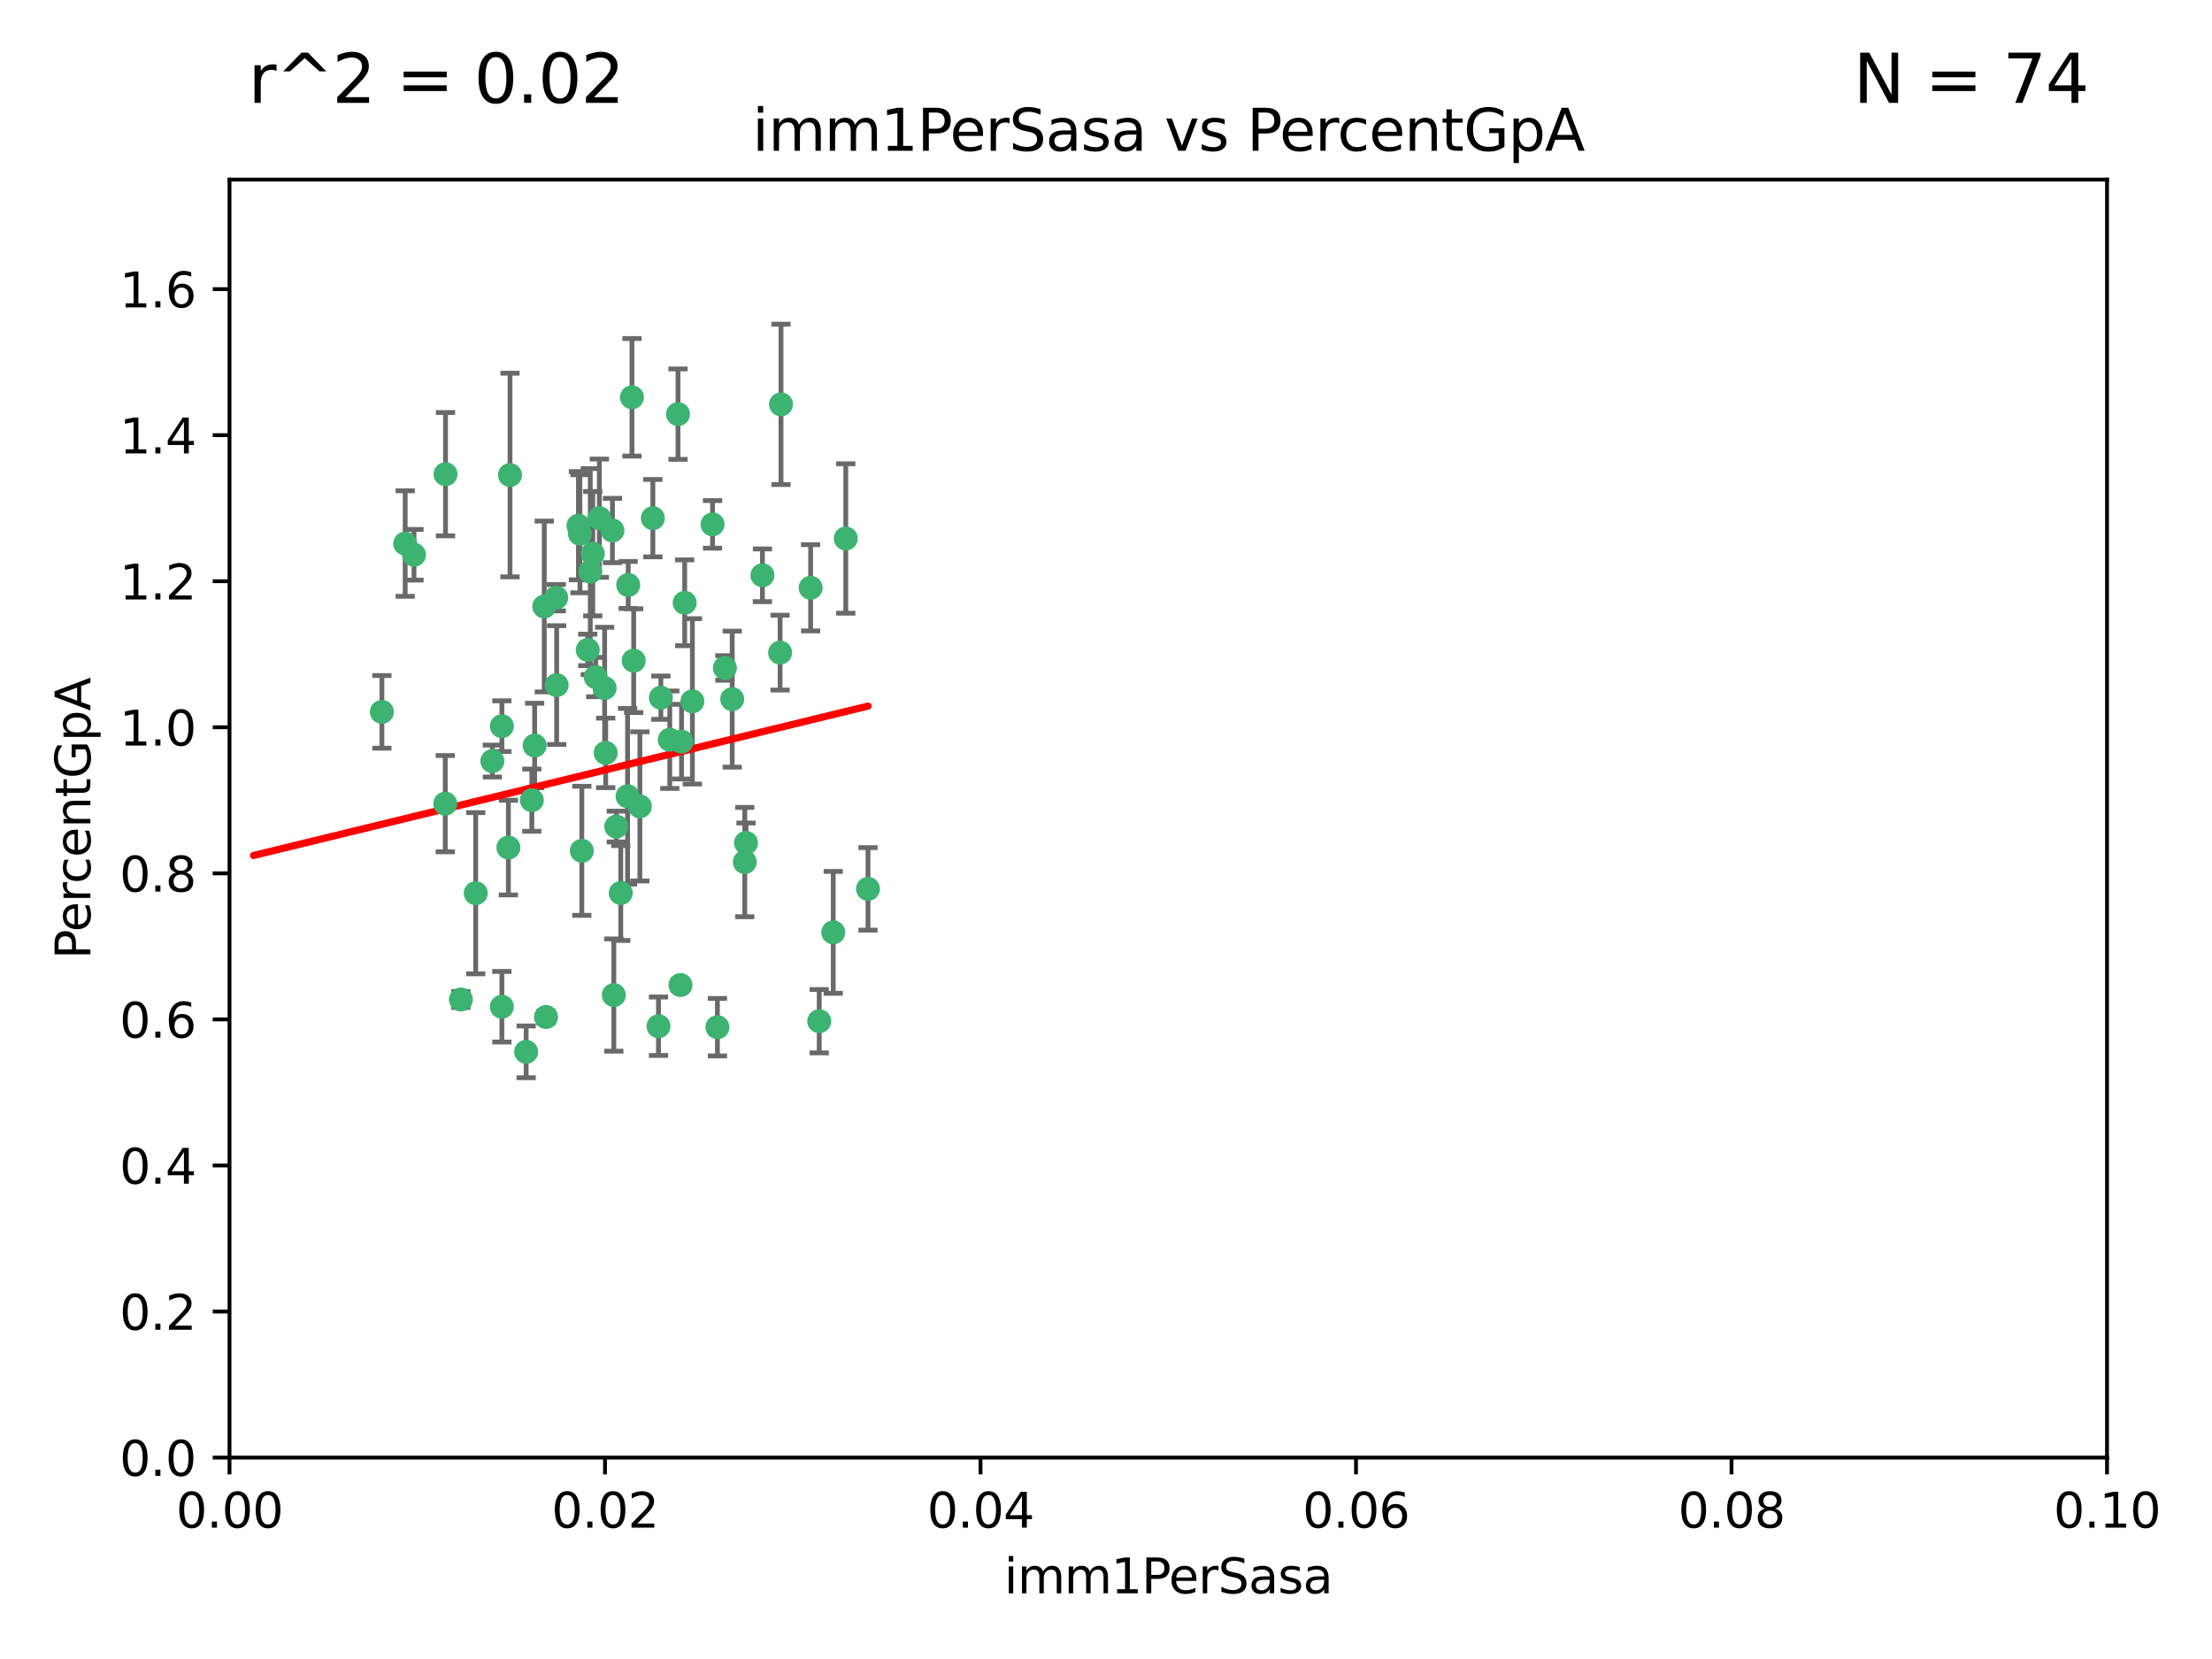 <?xml version="1.0" encoding="utf-8" standalone="no"?>
<!DOCTYPE svg PUBLIC "-//W3C//DTD SVG 1.1//EN"
  "http://www.w3.org/Graphics/SVG/1.1/DTD/svg11.dtd">
<svg xmlns:xlink="http://www.w3.org/1999/xlink" width="460.8pt" height="345.6pt" viewBox="0 0 460.8 345.6" xmlns="http://www.w3.org/2000/svg" version="1.1">
 <defs>
  <style type="text/css">*{stroke-linejoin: round; stroke-linecap: butt}</style>
 </defs>
 <g id="figure_1">
  <g id="patch_1">
   <path d="M 0 345.6 
L 460.8 345.6 
L 460.8 0 
L 0 0 
z
" style="fill: #ffffff"/>
  </g>
  <g id="axes_1">
   <g id="patch_2">
    <path d="M 47.81 303.64 
L 438.93 303.64 
L 438.93 37.411 
L 47.81 37.411 
z
" style="fill: #ffffff"/>
   </g>
   <g id="PathCollection_1">
    <defs>
     <path id="m4ef052a4de" d="M 0 1.118 
C 0.297 1.118 0.581 1 0.791 0.791 
C 1 0.581 1.118 0.297 1.118 0 
C 1.118 -0.297 1 -0.581 0.791 -0.791 
C 0.581 -1 0.297 -1.118 0 -1.118 
C -0.297 -1.118 -0.581 -1 -0.791 -0.791 
C -1 -0.581 -1.118 -0.297 -1.118 0 
C -1.118 0.297 -1 0.581 -0.791 0.791 
C -0.581 1 -0.297 1.118 0 1.118 
z
" style="stroke: #3cb371"/>
    </defs>
    <g clip-path="url(#p0705093238)">
     <use xlink:href="#m4ef052a4de" x="86.246" y="115.568" style="fill: #3cb371; stroke: #3cb371"/>
     <use xlink:href="#m4ef052a4de" x="84.409" y="113.232" style="fill: #3cb371; stroke: #3cb371"/>
     <use xlink:href="#m4ef052a4de" x="136.002" y="107.943" style="fill: #3cb371; stroke: #3cb371"/>
     <use xlink:href="#m4ef052a4de" x="92.809" y="98.781" style="fill: #3cb371; stroke: #3cb371"/>
     <use xlink:href="#m4ef052a4de" x="113.381" y="126.342" style="fill: #3cb371; stroke: #3cb371"/>
     <use xlink:href="#m4ef052a4de" x="122.967" y="119.082" style="fill: #3cb371; stroke: #3cb371"/>
     <use xlink:href="#m4ef052a4de" x="125.956" y="143.336" style="fill: #3cb371; stroke: #3cb371"/>
     <use xlink:href="#m4ef052a4de" x="104.553" y="151.274" style="fill: #3cb371; stroke: #3cb371"/>
     <use xlink:href="#m4ef052a4de" x="120.499" y="109.513" style="fill: #3cb371; stroke: #3cb371"/>
     <use xlink:href="#m4ef052a4de" x="124.099" y="141.043" style="fill: #3cb371; stroke: #3cb371"/>
     <use xlink:href="#m4ef052a4de" x="110.793" y="166.685" style="fill: #3cb371; stroke: #3cb371"/>
     <use xlink:href="#m4ef052a4de" x="115.875" y="124.513" style="fill: #3cb371; stroke: #3cb371"/>
     <use xlink:href="#m4ef052a4de" x="122.442" y="135.386" style="fill: #3cb371; stroke: #3cb371"/>
     <use xlink:href="#m4ef052a4de" x="106.242" y="98.955" style="fill: #3cb371; stroke: #3cb371"/>
     <use xlink:href="#m4ef052a4de" x="132.012" y="137.629" style="fill: #3cb371; stroke: #3cb371"/>
     <use xlink:href="#m4ef052a4de" x="113.744" y="211.864" style="fill: #3cb371; stroke: #3cb371"/>
     <use xlink:href="#m4ef052a4de" x="124.854" y="107.949" style="fill: #3cb371; stroke: #3cb371"/>
     <use xlink:href="#m4ef052a4de" x="92.757" y="167.417" style="fill: #3cb371; stroke: #3cb371"/>
     <use xlink:href="#m4ef052a4de" x="130.866" y="121.859" style="fill: #3cb371; stroke: #3cb371"/>
     <use xlink:href="#m4ef052a4de" x="141.24" y="86.272" style="fill: #3cb371; stroke: #3cb371"/>
     <use xlink:href="#m4ef052a4de" x="133.296" y="167.984" style="fill: #3cb371; stroke: #3cb371"/>
     <use xlink:href="#m4ef052a4de" x="168.868" y="122.444" style="fill: #3cb371; stroke: #3cb371"/>
     <use xlink:href="#m4ef052a4de" x="123.484" y="115.347" style="fill: #3cb371; stroke: #3cb371"/>
     <use xlink:href="#m4ef052a4de" x="127.585" y="110.514" style="fill: #3cb371; stroke: #3cb371"/>
     <use xlink:href="#m4ef052a4de" x="105.908" y="176.562" style="fill: #3cb371; stroke: #3cb371"/>
     <use xlink:href="#m4ef052a4de" x="148.437" y="109.239" style="fill: #3cb371; stroke: #3cb371"/>
     <use xlink:href="#m4ef052a4de" x="109.607" y="219.119" style="fill: #3cb371; stroke: #3cb371"/>
     <use xlink:href="#m4ef052a4de" x="130.736" y="165.873" style="fill: #3cb371; stroke: #3cb371"/>
     <use xlink:href="#m4ef052a4de" x="96.012" y="208.215" style="fill: #3cb371; stroke: #3cb371"/>
     <use xlink:href="#m4ef052a4de" x="137.67" y="145.341" style="fill: #3cb371; stroke: #3cb371"/>
     <use xlink:href="#m4ef052a4de" x="149.45" y="213.979" style="fill: #3cb371; stroke: #3cb371"/>
     <use xlink:href="#m4ef052a4de" x="127.872" y="207.286" style="fill: #3cb371; stroke: #3cb371"/>
     <use xlink:href="#m4ef052a4de" x="99.101" y="186.072" style="fill: #3cb371; stroke: #3cb371"/>
     <use xlink:href="#m4ef052a4de" x="142.635" y="125.569" style="fill: #3cb371; stroke: #3cb371"/>
     <use xlink:href="#m4ef052a4de" x="139.529" y="154.097" style="fill: #3cb371; stroke: #3cb371"/>
     <use xlink:href="#m4ef052a4de" x="120.813" y="111.192" style="fill: #3cb371; stroke: #3cb371"/>
     <use xlink:href="#m4ef052a4de" x="158.825" y="119.843" style="fill: #3cb371; stroke: #3cb371"/>
     <use xlink:href="#m4ef052a4de" x="115.962" y="142.72" style="fill: #3cb371; stroke: #3cb371"/>
     <use xlink:href="#m4ef052a4de" x="102.566" y="158.542" style="fill: #3cb371; stroke: #3cb371"/>
     <use xlink:href="#m4ef052a4de" x="152.533" y="145.644" style="fill: #3cb371; stroke: #3cb371"/>
     <use xlink:href="#m4ef052a4de" x="141.979" y="154.498" style="fill: #3cb371; stroke: #3cb371"/>
     <use xlink:href="#m4ef052a4de" x="137.177" y="213.781" style="fill: #3cb371; stroke: #3cb371"/>
     <use xlink:href="#m4ef052a4de" x="131.646" y="82.766" style="fill: #3cb371; stroke: #3cb371"/>
     <use xlink:href="#m4ef052a4de" x="144.236" y="146.106" style="fill: #3cb371; stroke: #3cb371"/>
     <use xlink:href="#m4ef052a4de" x="162.509" y="135.958" style="fill: #3cb371; stroke: #3cb371"/>
     <use xlink:href="#m4ef052a4de" x="170.659" y="212.733" style="fill: #3cb371; stroke: #3cb371"/>
     <use xlink:href="#m4ef052a4de" x="155.405" y="175.59" style="fill: #3cb371; stroke: #3cb371"/>
     <use xlink:href="#m4ef052a4de" x="79.555" y="148.297" style="fill: #3cb371; stroke: #3cb371"/>
     <use xlink:href="#m4ef052a4de" x="128.385" y="172.188" style="fill: #3cb371; stroke: #3cb371"/>
     <use xlink:href="#m4ef052a4de" x="141.751" y="205.202" style="fill: #3cb371; stroke: #3cb371"/>
     <use xlink:href="#m4ef052a4de" x="176.19" y="112.178" style="fill: #3cb371; stroke: #3cb371"/>
     <use xlink:href="#m4ef052a4de" x="129.315" y="186.034" style="fill: #3cb371; stroke: #3cb371"/>
     <use xlink:href="#m4ef052a4de" x="162.698" y="84.238" style="fill: #3cb371; stroke: #3cb371"/>
     <use xlink:href="#m4ef052a4de" x="111.378" y="155.307" style="fill: #3cb371; stroke: #3cb371"/>
     <use xlink:href="#m4ef052a4de" x="180.817" y="185.169" style="fill: #3cb371; stroke: #3cb371"/>
     <use xlink:href="#m4ef052a4de" x="121.206" y="177.24" style="fill: #3cb371; stroke: #3cb371"/>
     <use xlink:href="#m4ef052a4de" x="126.179" y="156.841" style="fill: #3cb371; stroke: #3cb371"/>
     <use xlink:href="#m4ef052a4de" x="155.151" y="179.582" style="fill: #3cb371; stroke: #3cb371"/>
     <use xlink:href="#m4ef052a4de" x="151.002" y="139.145" style="fill: #3cb371; stroke: #3cb371"/>
     <use xlink:href="#m4ef052a4de" x="104.549" y="209.723" style="fill: #3cb371; stroke: #3cb371"/>
     <use xlink:href="#m4ef052a4de" x="173.578" y="194.231" style="fill: #3cb371; stroke: #3cb371"/>
    </g>
   </g>
   <g id="matplotlib.axis_1">
    <g id="xtick_1">
     <g id="line2d_1">
      <defs>
       <path id="m25440d1819" d="M 0 0 
L 0 3.5 
" style="stroke: #000000; stroke-width: 0.8"/>
      </defs>
      <g>
       <use xlink:href="#m25440d1819" x="47.81" y="303.64" style="stroke: #000000; stroke-width: 0.8"/>
      </g>
     </g>
     <g id="text_1">
      <!-- 0.00 -->
      <g transform="translate(36.677 318.238)scale(0.1 -0.1)">
       <defs>
        <path id="DejaVuSans-30" d="M 2034 4250 
Q 1547 4250 1301 3770 
Q 1056 3291 1056 2328 
Q 1056 1369 1301 889 
Q 1547 409 2034 409 
Q 2525 409 2770 889 
Q 3016 1369 3016 2328 
Q 3016 3291 2770 3770 
Q 2525 4250 2034 4250 
z
M 2034 4750 
Q 2819 4750 3233 4129 
Q 3647 3509 3647 2328 
Q 3647 1150 3233 529 
Q 2819 -91 2034 -91 
Q 1250 -91 836 529 
Q 422 1150 422 2328 
Q 422 3509 836 4129 
Q 1250 4750 2034 4750 
z
" transform="scale(0.016)"/>
        <path id="DejaVuSans-2e" d="M 684 794 
L 1344 794 
L 1344 0 
L 684 0 
L 684 794 
z
" transform="scale(0.016)"/>
       </defs>
       <use xlink:href="#DejaVuSans-30"/>
       <use xlink:href="#DejaVuSans-2e" x="63.623"/>
       <use xlink:href="#DejaVuSans-30" x="95.41"/>
       <use xlink:href="#DejaVuSans-30" x="159.033"/>
      </g>
     </g>
    </g>
    <g id="xtick_2">
     <g id="line2d_2">
      <g>
       <use xlink:href="#m25440d1819" x="126.034" y="303.64" style="stroke: #000000; stroke-width: 0.8"/>
      </g>
     </g>
     <g id="text_2">
      <!-- 0.02 -->
      <g transform="translate(114.901 318.238)scale(0.1 -0.1)">
       <defs>
        <path id="DejaVuSans-32" d="M 1228 531 
L 3431 531 
L 3431 0 
L 469 0 
L 469 531 
Q 828 903 1448 1529 
Q 2069 2156 2228 2338 
Q 2531 2678 2651 2914 
Q 2772 3150 2772 3378 
Q 2772 3750 2511 3984 
Q 2250 4219 1831 4219 
Q 1534 4219 1204 4116 
Q 875 4013 500 3803 
L 500 4441 
Q 881 4594 1212 4672 
Q 1544 4750 1819 4750 
Q 2544 4750 2975 4387 
Q 3406 4025 3406 3419 
Q 3406 3131 3298 2873 
Q 3191 2616 2906 2266 
Q 2828 2175 2409 1742 
Q 1991 1309 1228 531 
z
" transform="scale(0.016)"/>
       </defs>
       <use xlink:href="#DejaVuSans-30"/>
       <use xlink:href="#DejaVuSans-2e" x="63.623"/>
       <use xlink:href="#DejaVuSans-30" x="95.41"/>
       <use xlink:href="#DejaVuSans-32" x="159.033"/>
      </g>
     </g>
    </g>
    <g id="xtick_3">
     <g id="line2d_3">
      <g>
       <use xlink:href="#m25440d1819" x="204.258" y="303.64" style="stroke: #000000; stroke-width: 0.8"/>
      </g>
     </g>
     <g id="text_3">
      <!-- 0.04 -->
      <g transform="translate(193.125 318.238)scale(0.1 -0.1)">
       <defs>
        <path id="DejaVuSans-34" d="M 2419 4116 
L 825 1625 
L 2419 1625 
L 2419 4116 
z
M 2253 4666 
L 3047 4666 
L 3047 1625 
L 3713 1625 
L 3713 1100 
L 3047 1100 
L 3047 0 
L 2419 0 
L 2419 1100 
L 313 1100 
L 313 1709 
L 2253 4666 
z
" transform="scale(0.016)"/>
       </defs>
       <use xlink:href="#DejaVuSans-30"/>
       <use xlink:href="#DejaVuSans-2e" x="63.623"/>
       <use xlink:href="#DejaVuSans-30" x="95.41"/>
       <use xlink:href="#DejaVuSans-34" x="159.033"/>
      </g>
     </g>
    </g>
    <g id="xtick_4">
     <g id="line2d_4">
      <g>
       <use xlink:href="#m25440d1819" x="282.482" y="303.64" style="stroke: #000000; stroke-width: 0.8"/>
      </g>
     </g>
     <g id="text_4">
      <!-- 0.06 -->
      <g transform="translate(271.349 318.238)scale(0.1 -0.1)">
       <defs>
        <path id="DejaVuSans-36" d="M 2113 2584 
Q 1688 2584 1439 2293 
Q 1191 2003 1191 1497 
Q 1191 994 1439 701 
Q 1688 409 2113 409 
Q 2538 409 2786 701 
Q 3034 994 3034 1497 
Q 3034 2003 2786 2293 
Q 2538 2584 2113 2584 
z
M 3366 4563 
L 3366 3988 
Q 3128 4100 2886 4159 
Q 2644 4219 2406 4219 
Q 1781 4219 1451 3797 
Q 1122 3375 1075 2522 
Q 1259 2794 1537 2939 
Q 1816 3084 2150 3084 
Q 2853 3084 3261 2657 
Q 3669 2231 3669 1497 
Q 3669 778 3244 343 
Q 2819 -91 2113 -91 
Q 1303 -91 875 529 
Q 447 1150 447 2328 
Q 447 3434 972 4092 
Q 1497 4750 2381 4750 
Q 2619 4750 2861 4703 
Q 3103 4656 3366 4563 
z
" transform="scale(0.016)"/>
       </defs>
       <use xlink:href="#DejaVuSans-30"/>
       <use xlink:href="#DejaVuSans-2e" x="63.623"/>
       <use xlink:href="#DejaVuSans-30" x="95.41"/>
       <use xlink:href="#DejaVuSans-36" x="159.033"/>
      </g>
     </g>
    </g>
    <g id="xtick_5">
     <g id="line2d_5">
      <g>
       <use xlink:href="#m25440d1819" x="360.706" y="303.64" style="stroke: #000000; stroke-width: 0.8"/>
      </g>
     </g>
     <g id="text_5">
      <!-- 0.08 -->
      <g transform="translate(349.573 318.238)scale(0.1 -0.1)">
       <defs>
        <path id="DejaVuSans-38" d="M 2034 2216 
Q 1584 2216 1326 1975 
Q 1069 1734 1069 1313 
Q 1069 891 1326 650 
Q 1584 409 2034 409 
Q 2484 409 2743 651 
Q 3003 894 3003 1313 
Q 3003 1734 2745 1975 
Q 2488 2216 2034 2216 
z
M 1403 2484 
Q 997 2584 770 2862 
Q 544 3141 544 3541 
Q 544 4100 942 4425 
Q 1341 4750 2034 4750 
Q 2731 4750 3128 4425 
Q 3525 4100 3525 3541 
Q 3525 3141 3298 2862 
Q 3072 2584 2669 2484 
Q 3125 2378 3379 2068 
Q 3634 1759 3634 1313 
Q 3634 634 3220 271 
Q 2806 -91 2034 -91 
Q 1263 -91 848 271 
Q 434 634 434 1313 
Q 434 1759 690 2068 
Q 947 2378 1403 2484 
z
M 1172 3481 
Q 1172 3119 1398 2916 
Q 1625 2713 2034 2713 
Q 2441 2713 2670 2916 
Q 2900 3119 2900 3481 
Q 2900 3844 2670 4047 
Q 2441 4250 2034 4250 
Q 1625 4250 1398 4047 
Q 1172 3844 1172 3481 
z
" transform="scale(0.016)"/>
       </defs>
       <use xlink:href="#DejaVuSans-30"/>
       <use xlink:href="#DejaVuSans-2e" x="63.623"/>
       <use xlink:href="#DejaVuSans-30" x="95.41"/>
       <use xlink:href="#DejaVuSans-38" x="159.033"/>
      </g>
     </g>
    </g>
    <g id="xtick_6">
     <g id="line2d_6">
      <g>
       <use xlink:href="#m25440d1819" x="438.93" y="303.64" style="stroke: #000000; stroke-width: 0.8"/>
      </g>
     </g>
     <g id="text_6">
      <!-- 0.10 -->
      <g transform="translate(427.797 318.238)scale(0.1 -0.1)">
       <defs>
        <path id="DejaVuSans-31" d="M 794 531 
L 1825 531 
L 1825 4091 
L 703 3866 
L 703 4441 
L 1819 4666 
L 2450 4666 
L 2450 531 
L 3481 531 
L 3481 0 
L 794 0 
L 794 531 
z
" transform="scale(0.016)"/>
       </defs>
       <use xlink:href="#DejaVuSans-30"/>
       <use xlink:href="#DejaVuSans-2e" x="63.623"/>
       <use xlink:href="#DejaVuSans-31" x="95.41"/>
       <use xlink:href="#DejaVuSans-30" x="159.033"/>
      </g>
     </g>
    </g>
    <g id="text_7">
     <!-- imm1PerSasa -->
     <g transform="translate(209.186 331.917)scale(0.1 -0.1)">
      <defs>
       <path id="DejaVuSans-69" d="M 603 3500 
L 1178 3500 
L 1178 0 
L 603 0 
L 603 3500 
z
M 603 4863 
L 1178 4863 
L 1178 4134 
L 603 4134 
L 603 4863 
z
" transform="scale(0.016)"/>
       <path id="DejaVuSans-6d" d="M 3328 2828 
Q 3544 3216 3844 3400 
Q 4144 3584 4550 3584 
Q 5097 3584 5394 3201 
Q 5691 2819 5691 2113 
L 5691 0 
L 5113 0 
L 5113 2094 
Q 5113 2597 4934 2840 
Q 4756 3084 4391 3084 
Q 3944 3084 3684 2787 
Q 3425 2491 3425 1978 
L 3425 0 
L 2847 0 
L 2847 2094 
Q 2847 2600 2669 2842 
Q 2491 3084 2119 3084 
Q 1678 3084 1418 2786 
Q 1159 2488 1159 1978 
L 1159 0 
L 581 0 
L 581 3500 
L 1159 3500 
L 1159 2956 
Q 1356 3278 1631 3431 
Q 1906 3584 2284 3584 
Q 2666 3584 2933 3390 
Q 3200 3197 3328 2828 
z
" transform="scale(0.016)"/>
       <path id="DejaVuSans-50" d="M 1259 4147 
L 1259 2394 
L 2053 2394 
Q 2494 2394 2734 2622 
Q 2975 2850 2975 3272 
Q 2975 3691 2734 3919 
Q 2494 4147 2053 4147 
L 1259 4147 
z
M 628 4666 
L 2053 4666 
Q 2838 4666 3239 4311 
Q 3641 3956 3641 3272 
Q 3641 2581 3239 2228 
Q 2838 1875 2053 1875 
L 1259 1875 
L 1259 0 
L 628 0 
L 628 4666 
z
" transform="scale(0.016)"/>
       <path id="DejaVuSans-65" d="M 3597 1894 
L 3597 1613 
L 953 1613 
Q 991 1019 1311 708 
Q 1631 397 2203 397 
Q 2534 397 2845 478 
Q 3156 559 3463 722 
L 3463 178 
Q 3153 47 2828 -22 
Q 2503 -91 2169 -91 
Q 1331 -91 842 396 
Q 353 884 353 1716 
Q 353 2575 817 3079 
Q 1281 3584 2069 3584 
Q 2775 3584 3186 3129 
Q 3597 2675 3597 1894 
z
M 3022 2063 
Q 3016 2534 2758 2815 
Q 2500 3097 2075 3097 
Q 1594 3097 1305 2825 
Q 1016 2553 972 2059 
L 3022 2063 
z
" transform="scale(0.016)"/>
       <path id="DejaVuSans-72" d="M 2631 2963 
Q 2534 3019 2420 3045 
Q 2306 3072 2169 3072 
Q 1681 3072 1420 2755 
Q 1159 2438 1159 1844 
L 1159 0 
L 581 0 
L 581 3500 
L 1159 3500 
L 1159 2956 
Q 1341 3275 1631 3429 
Q 1922 3584 2338 3584 
Q 2397 3584 2469 3576 
Q 2541 3569 2628 3553 
L 2631 2963 
z
" transform="scale(0.016)"/>
       <path id="DejaVuSans-53" d="M 3425 4513 
L 3425 3897 
Q 3066 4069 2747 4153 
Q 2428 4238 2131 4238 
Q 1616 4238 1336 4038 
Q 1056 3838 1056 3469 
Q 1056 3159 1242 3001 
Q 1428 2844 1947 2747 
L 2328 2669 
Q 3034 2534 3370 2195 
Q 3706 1856 3706 1288 
Q 3706 609 3251 259 
Q 2797 -91 1919 -91 
Q 1588 -91 1214 -16 
Q 841 59 441 206 
L 441 856 
Q 825 641 1194 531 
Q 1563 422 1919 422 
Q 2459 422 2753 634 
Q 3047 847 3047 1241 
Q 3047 1584 2836 1778 
Q 2625 1972 2144 2069 
L 1759 2144 
Q 1053 2284 737 2584 
Q 422 2884 422 3419 
Q 422 4038 858 4394 
Q 1294 4750 2059 4750 
Q 2388 4750 2728 4690 
Q 3069 4631 3425 4513 
z
" transform="scale(0.016)"/>
       <path id="DejaVuSans-61" d="M 2194 1759 
Q 1497 1759 1228 1600 
Q 959 1441 959 1056 
Q 959 750 1161 570 
Q 1363 391 1709 391 
Q 2188 391 2477 730 
Q 2766 1069 2766 1631 
L 2766 1759 
L 2194 1759 
z
M 3341 1997 
L 3341 0 
L 2766 0 
L 2766 531 
Q 2569 213 2275 61 
Q 1981 -91 1556 -91 
Q 1019 -91 701 211 
Q 384 513 384 1019 
Q 384 1609 779 1909 
Q 1175 2209 1959 2209 
L 2766 2209 
L 2766 2266 
Q 2766 2663 2505 2880 
Q 2244 3097 1772 3097 
Q 1472 3097 1187 3025 
Q 903 2953 641 2809 
L 641 3341 
Q 956 3463 1253 3523 
Q 1550 3584 1831 3584 
Q 2591 3584 2966 3190 
Q 3341 2797 3341 1997 
z
" transform="scale(0.016)"/>
       <path id="DejaVuSans-73" d="M 2834 3397 
L 2834 2853 
Q 2591 2978 2328 3040 
Q 2066 3103 1784 3103 
Q 1356 3103 1142 2972 
Q 928 2841 928 2578 
Q 928 2378 1081 2264 
Q 1234 2150 1697 2047 
L 1894 2003 
Q 2506 1872 2764 1633 
Q 3022 1394 3022 966 
Q 3022 478 2636 193 
Q 2250 -91 1575 -91 
Q 1294 -91 989 -36 
Q 684 19 347 128 
L 347 722 
Q 666 556 975 473 
Q 1284 391 1588 391 
Q 1994 391 2212 530 
Q 2431 669 2431 922 
Q 2431 1156 2273 1281 
Q 2116 1406 1581 1522 
L 1381 1569 
Q 847 1681 609 1914 
Q 372 2147 372 2553 
Q 372 3047 722 3315 
Q 1072 3584 1716 3584 
Q 2034 3584 2315 3537 
Q 2597 3491 2834 3397 
z
" transform="scale(0.016)"/>
      </defs>
      <use xlink:href="#DejaVuSans-69"/>
      <use xlink:href="#DejaVuSans-6d" x="27.783"/>
      <use xlink:href="#DejaVuSans-6d" x="125.195"/>
      <use xlink:href="#DejaVuSans-31" x="222.607"/>
      <use xlink:href="#DejaVuSans-50" x="286.23"/>
      <use xlink:href="#DejaVuSans-65" x="342.908"/>
      <use xlink:href="#DejaVuSans-72" x="404.432"/>
      <use xlink:href="#DejaVuSans-53" x="445.545"/>
      <use xlink:href="#DejaVuSans-61" x="509.021"/>
      <use xlink:href="#DejaVuSans-73" x="570.301"/>
      <use xlink:href="#DejaVuSans-61" x="622.4"/>
     </g>
    </g>
   </g>
   <g id="matplotlib.axis_2">
    <g id="ytick_1">
     <g id="line2d_7">
      <defs>
       <path id="m043c8d8a86" d="M 0 0 
L -3.5 0 
" style="stroke: #000000; stroke-width: 0.8"/>
      </defs>
      <g>
       <use xlink:href="#m043c8d8a86" x="47.81" y="303.64" style="stroke: #000000; stroke-width: 0.8"/>
      </g>
     </g>
     <g id="text_8">
      <!-- 0.0 -->
      <g transform="translate(24.907 307.439)scale(0.1 -0.1)">
       <use xlink:href="#DejaVuSans-30"/>
       <use xlink:href="#DejaVuSans-2e" x="63.623"/>
       <use xlink:href="#DejaVuSans-30" x="95.41"/>
      </g>
     </g>
    </g>
    <g id="ytick_2">
     <g id="line2d_8">
      <g>
       <use xlink:href="#m043c8d8a86" x="47.81" y="273.214" style="stroke: #000000; stroke-width: 0.8"/>
      </g>
     </g>
     <g id="text_9">
      <!-- 0.2 -->
      <g transform="translate(24.907 277.013)scale(0.1 -0.1)">
       <use xlink:href="#DejaVuSans-30"/>
       <use xlink:href="#DejaVuSans-2e" x="63.623"/>
       <use xlink:href="#DejaVuSans-32" x="95.41"/>
      </g>
     </g>
    </g>
    <g id="ytick_3">
     <g id="line2d_9">
      <g>
       <use xlink:href="#m043c8d8a86" x="47.81" y="242.788" style="stroke: #000000; stroke-width: 0.8"/>
      </g>
     </g>
     <g id="text_10">
      <!-- 0.4 -->
      <g transform="translate(24.907 246.587)scale(0.1 -0.1)">
       <use xlink:href="#DejaVuSans-30"/>
       <use xlink:href="#DejaVuSans-2e" x="63.623"/>
       <use xlink:href="#DejaVuSans-34" x="95.41"/>
      </g>
     </g>
    </g>
    <g id="ytick_4">
     <g id="line2d_10">
      <g>
       <use xlink:href="#m043c8d8a86" x="47.81" y="212.362" style="stroke: #000000; stroke-width: 0.8"/>
      </g>
     </g>
     <g id="text_11">
      <!-- 0.6 -->
      <g transform="translate(24.907 216.161)scale(0.1 -0.1)">
       <use xlink:href="#DejaVuSans-30"/>
       <use xlink:href="#DejaVuSans-2e" x="63.623"/>
       <use xlink:href="#DejaVuSans-36" x="95.41"/>
      </g>
     </g>
    </g>
    <g id="ytick_5">
     <g id="line2d_11">
      <g>
       <use xlink:href="#m043c8d8a86" x="47.81" y="181.935" style="stroke: #000000; stroke-width: 0.8"/>
      </g>
     </g>
     <g id="text_12">
      <!-- 0.8 -->
      <g transform="translate(24.907 185.735)scale(0.1 -0.1)">
       <use xlink:href="#DejaVuSans-30"/>
       <use xlink:href="#DejaVuSans-2e" x="63.623"/>
       <use xlink:href="#DejaVuSans-38" x="95.41"/>
      </g>
     </g>
    </g>
    <g id="ytick_6">
     <g id="line2d_12">
      <g>
       <use xlink:href="#m043c8d8a86" x="47.81" y="151.509" style="stroke: #000000; stroke-width: 0.8"/>
      </g>
     </g>
     <g id="text_13">
      <!-- 1.0 -->
      <g transform="translate(24.907 155.308)scale(0.1 -0.1)">
       <use xlink:href="#DejaVuSans-31"/>
       <use xlink:href="#DejaVuSans-2e" x="63.623"/>
       <use xlink:href="#DejaVuSans-30" x="95.41"/>
      </g>
     </g>
    </g>
    <g id="ytick_7">
     <g id="line2d_13">
      <g>
       <use xlink:href="#m043c8d8a86" x="47.81" y="121.083" style="stroke: #000000; stroke-width: 0.8"/>
      </g>
     </g>
     <g id="text_14">
      <!-- 1.2 -->
      <g transform="translate(24.907 124.882)scale(0.1 -0.1)">
       <use xlink:href="#DejaVuSans-31"/>
       <use xlink:href="#DejaVuSans-2e" x="63.623"/>
       <use xlink:href="#DejaVuSans-32" x="95.41"/>
      </g>
     </g>
    </g>
    <g id="ytick_8">
     <g id="line2d_14">
      <g>
       <use xlink:href="#m043c8d8a86" x="47.81" y="90.657" style="stroke: #000000; stroke-width: 0.8"/>
      </g>
     </g>
     <g id="text_15">
      <!-- 1.4 -->
      <g transform="translate(24.907 94.456)scale(0.1 -0.1)">
       <use xlink:href="#DejaVuSans-31"/>
       <use xlink:href="#DejaVuSans-2e" x="63.623"/>
       <use xlink:href="#DejaVuSans-34" x="95.41"/>
      </g>
     </g>
    </g>
    <g id="ytick_9">
     <g id="line2d_15">
      <g>
       <use xlink:href="#m043c8d8a86" x="47.81" y="60.231" style="stroke: #000000; stroke-width: 0.8"/>
      </g>
     </g>
     <g id="text_16">
      <!-- 1.6 -->
      <g transform="translate(24.907 64.03)scale(0.1 -0.1)">
       <use xlink:href="#DejaVuSans-31"/>
       <use xlink:href="#DejaVuSans-2e" x="63.623"/>
       <use xlink:href="#DejaVuSans-36" x="95.41"/>
      </g>
     </g>
    </g>
    <g id="text_17">
     <!-- PercentGpA -->
     <g transform="translate(18.827 199.802)rotate(-90)scale(0.1 -0.1)">
      <defs>
       <path id="DejaVuSans-63" d="M 3122 3366 
L 3122 2828 
Q 2878 2963 2633 3030 
Q 2388 3097 2138 3097 
Q 1578 3097 1268 2742 
Q 959 2388 959 1747 
Q 959 1106 1268 751 
Q 1578 397 2138 397 
Q 2388 397 2633 464 
Q 2878 531 3122 666 
L 3122 134 
Q 2881 22 2623 -34 
Q 2366 -91 2075 -91 
Q 1284 -91 818 406 
Q 353 903 353 1747 
Q 353 2603 823 3093 
Q 1294 3584 2113 3584 
Q 2378 3584 2631 3529 
Q 2884 3475 3122 3366 
z
" transform="scale(0.016)"/>
       <path id="DejaVuSans-6e" d="M 3513 2113 
L 3513 0 
L 2938 0 
L 2938 2094 
Q 2938 2591 2744 2837 
Q 2550 3084 2163 3084 
Q 1697 3084 1428 2787 
Q 1159 2491 1159 1978 
L 1159 0 
L 581 0 
L 581 3500 
L 1159 3500 
L 1159 2956 
Q 1366 3272 1645 3428 
Q 1925 3584 2291 3584 
Q 2894 3584 3203 3211 
Q 3513 2838 3513 2113 
z
" transform="scale(0.016)"/>
       <path id="DejaVuSans-74" d="M 1172 4494 
L 1172 3500 
L 2356 3500 
L 2356 3053 
L 1172 3053 
L 1172 1153 
Q 1172 725 1289 603 
Q 1406 481 1766 481 
L 2356 481 
L 2356 0 
L 1766 0 
Q 1100 0 847 248 
Q 594 497 594 1153 
L 594 3053 
L 172 3053 
L 172 3500 
L 594 3500 
L 594 4494 
L 1172 4494 
z
" transform="scale(0.016)"/>
       <path id="DejaVuSans-47" d="M 3809 666 
L 3809 1919 
L 2778 1919 
L 2778 2438 
L 4434 2438 
L 4434 434 
Q 4069 175 3628 42 
Q 3188 -91 2688 -91 
Q 1594 -91 976 548 
Q 359 1188 359 2328 
Q 359 3472 976 4111 
Q 1594 4750 2688 4750 
Q 3144 4750 3555 4637 
Q 3966 4525 4313 4306 
L 4313 3634 
Q 3963 3931 3569 4081 
Q 3175 4231 2741 4231 
Q 1884 4231 1454 3753 
Q 1025 3275 1025 2328 
Q 1025 1384 1454 906 
Q 1884 428 2741 428 
Q 3075 428 3337 486 
Q 3600 544 3809 666 
z
" transform="scale(0.016)"/>
       <path id="DejaVuSans-70" d="M 1159 525 
L 1159 -1331 
L 581 -1331 
L 581 3500 
L 1159 3500 
L 1159 2969 
Q 1341 3281 1617 3432 
Q 1894 3584 2278 3584 
Q 2916 3584 3314 3078 
Q 3713 2572 3713 1747 
Q 3713 922 3314 415 
Q 2916 -91 2278 -91 
Q 1894 -91 1617 61 
Q 1341 213 1159 525 
z
M 3116 1747 
Q 3116 2381 2855 2742 
Q 2594 3103 2138 3103 
Q 1681 3103 1420 2742 
Q 1159 2381 1159 1747 
Q 1159 1113 1420 752 
Q 1681 391 2138 391 
Q 2594 391 2855 752 
Q 3116 1113 3116 1747 
z
" transform="scale(0.016)"/>
       <path id="DejaVuSans-41" d="M 2188 4044 
L 1331 1722 
L 3047 1722 
L 2188 4044 
z
M 1831 4666 
L 2547 4666 
L 4325 0 
L 3669 0 
L 3244 1197 
L 1141 1197 
L 716 0 
L 50 0 
L 1831 4666 
z
" transform="scale(0.016)"/>
      </defs>
      <use xlink:href="#DejaVuSans-50"/>
      <use xlink:href="#DejaVuSans-65" x="56.678"/>
      <use xlink:href="#DejaVuSans-72" x="118.201"/>
      <use xlink:href="#DejaVuSans-63" x="157.064"/>
      <use xlink:href="#DejaVuSans-65" x="212.045"/>
      <use xlink:href="#DejaVuSans-6e" x="273.568"/>
      <use xlink:href="#DejaVuSans-74" x="336.947"/>
      <use xlink:href="#DejaVuSans-47" x="376.156"/>
      <use xlink:href="#DejaVuSans-70" x="453.646"/>
      <use xlink:href="#DejaVuSans-41" x="517.123"/>
     </g>
    </g>
   </g>
   <g id="LineCollection_1">
    <path d="M 86.246 120.843 
L 86.246 110.292 
" clip-path="url(#p0705093238)" style="fill: none; stroke: #696969"/>
    <path d="M 84.409 124.224 
L 84.409 102.241 
" clip-path="url(#p0705093238)" style="fill: none; stroke: #696969"/>
    <path d="M 136.002 116.002 
L 136.002 99.884 
" clip-path="url(#p0705093238)" style="fill: none; stroke: #696969"/>
    <path d="M 92.809 111.622 
L 92.809 85.94 
" clip-path="url(#p0705093238)" style="fill: none; stroke: #696969"/>
    <path d="M 113.381 144.131 
L 113.381 108.553 
" clip-path="url(#p0705093238)" style="fill: none; stroke: #696969"/>
    <path d="M 122.967 140.54 
L 122.967 97.624 
" clip-path="url(#p0705093238)" style="fill: none; stroke: #696969"/>
    <path d="M 125.956 155.999 
L 125.956 130.673 
" clip-path="url(#p0705093238)" style="fill: none; stroke: #696969"/>
    <path d="M 104.553 156.555 
L 104.553 145.993 
" clip-path="url(#p0705093238)" style="fill: none; stroke: #696969"/>
    <path d="M 120.499 120.79 
L 120.499 98.237 
" clip-path="url(#p0705093238)" style="fill: none; stroke: #696969"/>
    <path d="M 124.099 145.137 
L 124.099 136.95 
" clip-path="url(#p0705093238)" style="fill: none; stroke: #696969"/>
    <path d="M 110.793 173.167 
L 110.793 160.202 
" clip-path="url(#p0705093238)" style="fill: none; stroke: #696969"/>
    <path d="M 115.875 127.259 
L 115.875 121.767 
" clip-path="url(#p0705093238)" style="fill: none; stroke: #696969"/>
    <path d="M 122.442 138.663 
L 122.442 132.109 
" clip-path="url(#p0705093238)" style="fill: none; stroke: #696969"/>
    <path d="M 106.242 120.165 
L 106.242 77.745 
" clip-path="url(#p0705093238)" style="fill: none; stroke: #696969"/>
    <path d="M 132.012 148.436 
L 132.012 126.823 
" clip-path="url(#p0705093238)" style="fill: none; stroke: #696969"/>
    <path d="M 113.744 213.072 
L 113.744 210.656 
" clip-path="url(#p0705093238)" style="fill: none; stroke: #696969"/>
    <path d="M 124.854 120.265 
L 124.854 95.634 
" clip-path="url(#p0705093238)" style="fill: none; stroke: #696969"/>
    <path d="M 92.757 177.442 
L 92.757 157.392 
" clip-path="url(#p0705093238)" style="fill: none; stroke: #696969"/>
    <path d="M 130.866 126.751 
L 130.866 116.967 
" clip-path="url(#p0705093238)" style="fill: none; stroke: #696969"/>
    <path d="M 141.24 95.691 
L 141.24 76.852 
" clip-path="url(#p0705093238)" style="fill: none; stroke: #696969"/>
    <path d="M 133.296 183.521 
L 133.296 152.447 
" clip-path="url(#p0705093238)" style="fill: none; stroke: #696969"/>
    <path d="M 168.868 131.425 
L 168.868 113.463 
" clip-path="url(#p0705093238)" style="fill: none; stroke: #696969"/>
    <path d="M 123.484 128.299 
L 123.484 102.395 
" clip-path="url(#p0705093238)" style="fill: none; stroke: #696969"/>
    <path d="M 127.585 117.217 
L 127.585 103.811 
" clip-path="url(#p0705093238)" style="fill: none; stroke: #696969"/>
    <path d="M 105.908 186.427 
L 105.908 166.697 
" clip-path="url(#p0705093238)" style="fill: none; stroke: #696969"/>
    <path d="M 148.437 114.195 
L 148.437 104.283 
" clip-path="url(#p0705093238)" style="fill: none; stroke: #696969"/>
    <path d="M 109.607 224.512 
L 109.607 213.726 
" clip-path="url(#p0705093238)" style="fill: none; stroke: #696969"/>
    <path d="M 130.736 184.172 
L 130.736 147.574 
" clip-path="url(#p0705093238)" style="fill: none; stroke: #696969"/>
    <path d="M 96.012 209.889 
L 96.012 206.542 
" clip-path="url(#p0705093238)" style="fill: none; stroke: #696969"/>
    <path d="M 137.67 149.851 
L 137.67 140.831 
" clip-path="url(#p0705093238)" style="fill: none; stroke: #696969"/>
    <path d="M 149.45 219.969 
L 149.45 207.99 
" clip-path="url(#p0705093238)" style="fill: none; stroke: #696969"/>
    <path d="M 127.872 218.975 
L 127.872 195.596 
" clip-path="url(#p0705093238)" style="fill: none; stroke: #696969"/>
    <path d="M 99.101 202.862 
L 99.101 169.282 
" clip-path="url(#p0705093238)" style="fill: none; stroke: #696969"/>
    <path d="M 142.635 134.51 
L 142.635 116.629 
" clip-path="url(#p0705093238)" style="fill: none; stroke: #696969"/>
    <path d="M 139.529 164.246 
L 139.529 143.949 
" clip-path="url(#p0705093238)" style="fill: none; stroke: #696969"/>
    <path d="M 120.813 123.488 
L 120.813 98.897 
" clip-path="url(#p0705093238)" style="fill: none; stroke: #696969"/>
    <path d="M 158.825 125.336 
L 158.825 114.351 
" clip-path="url(#p0705093238)" style="fill: none; stroke: #696969"/>
    <path d="M 115.962 155.094 
L 115.962 130.347 
" clip-path="url(#p0705093238)" style="fill: none; stroke: #696969"/>
    <path d="M 102.566 161.867 
L 102.566 155.217 
" clip-path="url(#p0705093238)" style="fill: none; stroke: #696969"/>
    <path d="M 152.533 159.813 
L 152.533 131.474 
" clip-path="url(#p0705093238)" style="fill: none; stroke: #696969"/>
    <path d="M 141.979 162.273 
L 141.979 146.722 
" clip-path="url(#p0705093238)" style="fill: none; stroke: #696969"/>
    <path d="M 137.177 219.871 
L 137.177 207.692 
" clip-path="url(#p0705093238)" style="fill: none; stroke: #696969"/>
    <path d="M 131.646 95.013 
L 131.646 70.519 
" clip-path="url(#p0705093238)" style="fill: none; stroke: #696969"/>
    <path d="M 144.236 163.326 
L 144.236 128.886 
" clip-path="url(#p0705093238)" style="fill: none; stroke: #696969"/>
    <path d="M 162.509 143.75 
L 162.509 128.166 
" clip-path="url(#p0705093238)" style="fill: none; stroke: #696969"/>
    <path d="M 170.659 219.331 
L 170.659 206.134 
" clip-path="url(#p0705093238)" style="fill: none; stroke: #696969"/>
    <path d="M 155.405 179.727 
L 155.405 171.452 
" clip-path="url(#p0705093238)" style="fill: none; stroke: #696969"/>
    <path d="M 79.555 155.865 
L 79.555 140.729 
" clip-path="url(#p0705093238)" style="fill: none; stroke: #696969"/>
    <path d="M 128.385 175.398 
L 128.385 168.977 
" clip-path="url(#p0705093238)" style="fill: none; stroke: #696969"/>
    <path d="M 141.751 206.291 
L 141.751 204.114 
" clip-path="url(#p0705093238)" style="fill: none; stroke: #696969"/>
    <path d="M 176.19 127.743 
L 176.19 96.614 
" clip-path="url(#p0705093238)" style="fill: none; stroke: #696969"/>
    <path d="M 129.315 195.91 
L 129.315 176.158 
" clip-path="url(#p0705093238)" style="fill: none; stroke: #696969"/>
    <path d="M 162.698 100.942 
L 162.698 67.533 
" clip-path="url(#p0705093238)" style="fill: none; stroke: #696969"/>
    <path d="M 111.378 164.111 
L 111.378 146.503 
" clip-path="url(#p0705093238)" style="fill: none; stroke: #696969"/>
    <path d="M 180.817 193.766 
L 180.817 176.573 
" clip-path="url(#p0705093238)" style="fill: none; stroke: #696969"/>
    <path d="M 121.206 190.686 
L 121.206 163.794 
" clip-path="url(#p0705093238)" style="fill: none; stroke: #696969"/>
    <path d="M 126.179 164.083 
L 126.179 149.6 
" clip-path="url(#p0705093238)" style="fill: none; stroke: #696969"/>
    <path d="M 155.151 190.966 
L 155.151 168.198 
" clip-path="url(#p0705093238)" style="fill: none; stroke: #696969"/>
    <path d="M 151.002 141.705 
L 151.002 136.585 
" clip-path="url(#p0705093238)" style="fill: none; stroke: #696969"/>
    <path d="M 104.549 217.076 
L 104.549 202.37 
" clip-path="url(#p0705093238)" style="fill: none; stroke: #696969"/>
    <path d="M 173.578 206.922 
L 173.578 181.54 
" clip-path="url(#p0705093238)" style="fill: none; stroke: #696969"/>
   </g>
   <g id="line2d_16">
    <defs>
     <path id="m0caac568ab" d="M 2 0 
L -2 -0 
" style="stroke: #696969"/>
    </defs>
    <g clip-path="url(#p0705093238)">
     <use xlink:href="#m0caac568ab" x="86.246" y="120.843" style="fill: #696969; stroke: #696969"/>
     <use xlink:href="#m0caac568ab" x="84.409" y="124.224" style="fill: #696969; stroke: #696969"/>
     <use xlink:href="#m0caac568ab" x="136.002" y="116.002" style="fill: #696969; stroke: #696969"/>
     <use xlink:href="#m0caac568ab" x="92.809" y="111.622" style="fill: #696969; stroke: #696969"/>
     <use xlink:href="#m0caac568ab" x="113.381" y="144.131" style="fill: #696969; stroke: #696969"/>
     <use xlink:href="#m0caac568ab" x="122.967" y="140.54" style="fill: #696969; stroke: #696969"/>
     <use xlink:href="#m0caac568ab" x="125.956" y="155.999" style="fill: #696969; stroke: #696969"/>
     <use xlink:href="#m0caac568ab" x="104.553" y="156.555" style="fill: #696969; stroke: #696969"/>
     <use xlink:href="#m0caac568ab" x="120.499" y="120.79" style="fill: #696969; stroke: #696969"/>
     <use xlink:href="#m0caac568ab" x="124.099" y="145.137" style="fill: #696969; stroke: #696969"/>
     <use xlink:href="#m0caac568ab" x="110.793" y="173.167" style="fill: #696969; stroke: #696969"/>
     <use xlink:href="#m0caac568ab" x="115.875" y="127.259" style="fill: #696969; stroke: #696969"/>
     <use xlink:href="#m0caac568ab" x="122.442" y="138.663" style="fill: #696969; stroke: #696969"/>
     <use xlink:href="#m0caac568ab" x="106.242" y="120.165" style="fill: #696969; stroke: #696969"/>
     <use xlink:href="#m0caac568ab" x="132.012" y="148.436" style="fill: #696969; stroke: #696969"/>
     <use xlink:href="#m0caac568ab" x="113.744" y="213.072" style="fill: #696969; stroke: #696969"/>
     <use xlink:href="#m0caac568ab" x="124.854" y="120.265" style="fill: #696969; stroke: #696969"/>
     <use xlink:href="#m0caac568ab" x="92.757" y="177.442" style="fill: #696969; stroke: #696969"/>
     <use xlink:href="#m0caac568ab" x="130.866" y="126.751" style="fill: #696969; stroke: #696969"/>
     <use xlink:href="#m0caac568ab" x="141.24" y="95.691" style="fill: #696969; stroke: #696969"/>
     <use xlink:href="#m0caac568ab" x="133.296" y="183.521" style="fill: #696969; stroke: #696969"/>
     <use xlink:href="#m0caac568ab" x="168.868" y="131.425" style="fill: #696969; stroke: #696969"/>
     <use xlink:href="#m0caac568ab" x="123.484" y="128.299" style="fill: #696969; stroke: #696969"/>
     <use xlink:href="#m0caac568ab" x="127.585" y="117.217" style="fill: #696969; stroke: #696969"/>
     <use xlink:href="#m0caac568ab" x="105.908" y="186.427" style="fill: #696969; stroke: #696969"/>
     <use xlink:href="#m0caac568ab" x="148.437" y="114.195" style="fill: #696969; stroke: #696969"/>
     <use xlink:href="#m0caac568ab" x="109.607" y="224.512" style="fill: #696969; stroke: #696969"/>
     <use xlink:href="#m0caac568ab" x="130.736" y="184.172" style="fill: #696969; stroke: #696969"/>
     <use xlink:href="#m0caac568ab" x="96.012" y="209.889" style="fill: #696969; stroke: #696969"/>
     <use xlink:href="#m0caac568ab" x="137.67" y="149.851" style="fill: #696969; stroke: #696969"/>
     <use xlink:href="#m0caac568ab" x="149.45" y="219.969" style="fill: #696969; stroke: #696969"/>
     <use xlink:href="#m0caac568ab" x="127.872" y="218.975" style="fill: #696969; stroke: #696969"/>
     <use xlink:href="#m0caac568ab" x="99.101" y="202.862" style="fill: #696969; stroke: #696969"/>
     <use xlink:href="#m0caac568ab" x="142.635" y="134.51" style="fill: #696969; stroke: #696969"/>
     <use xlink:href="#m0caac568ab" x="139.529" y="164.246" style="fill: #696969; stroke: #696969"/>
     <use xlink:href="#m0caac568ab" x="120.813" y="123.488" style="fill: #696969; stroke: #696969"/>
     <use xlink:href="#m0caac568ab" x="158.825" y="125.336" style="fill: #696969; stroke: #696969"/>
     <use xlink:href="#m0caac568ab" x="115.962" y="155.094" style="fill: #696969; stroke: #696969"/>
     <use xlink:href="#m0caac568ab" x="102.566" y="161.867" style="fill: #696969; stroke: #696969"/>
     <use xlink:href="#m0caac568ab" x="152.533" y="159.813" style="fill: #696969; stroke: #696969"/>
     <use xlink:href="#m0caac568ab" x="141.979" y="162.273" style="fill: #696969; stroke: #696969"/>
     <use xlink:href="#m0caac568ab" x="137.177" y="219.871" style="fill: #696969; stroke: #696969"/>
     <use xlink:href="#m0caac568ab" x="131.646" y="95.013" style="fill: #696969; stroke: #696969"/>
     <use xlink:href="#m0caac568ab" x="144.236" y="163.326" style="fill: #696969; stroke: #696969"/>
     <use xlink:href="#m0caac568ab" x="162.509" y="143.75" style="fill: #696969; stroke: #696969"/>
     <use xlink:href="#m0caac568ab" x="170.659" y="219.331" style="fill: #696969; stroke: #696969"/>
     <use xlink:href="#m0caac568ab" x="155.405" y="179.727" style="fill: #696969; stroke: #696969"/>
     <use xlink:href="#m0caac568ab" x="79.555" y="155.865" style="fill: #696969; stroke: #696969"/>
     <use xlink:href="#m0caac568ab" x="128.385" y="175.398" style="fill: #696969; stroke: #696969"/>
     <use xlink:href="#m0caac568ab" x="141.751" y="206.291" style="fill: #696969; stroke: #696969"/>
     <use xlink:href="#m0caac568ab" x="176.19" y="127.743" style="fill: #696969; stroke: #696969"/>
     <use xlink:href="#m0caac568ab" x="129.315" y="195.91" style="fill: #696969; stroke: #696969"/>
     <use xlink:href="#m0caac568ab" x="162.698" y="100.942" style="fill: #696969; stroke: #696969"/>
     <use xlink:href="#m0caac568ab" x="111.378" y="164.111" style="fill: #696969; stroke: #696969"/>
     <use xlink:href="#m0caac568ab" x="180.817" y="193.766" style="fill: #696969; stroke: #696969"/>
     <use xlink:href="#m0caac568ab" x="121.206" y="190.686" style="fill: #696969; stroke: #696969"/>
     <use xlink:href="#m0caac568ab" x="126.179" y="164.083" style="fill: #696969; stroke: #696969"/>
     <use xlink:href="#m0caac568ab" x="155.151" y="190.966" style="fill: #696969; stroke: #696969"/>
     <use xlink:href="#m0caac568ab" x="151.002" y="141.705" style="fill: #696969; stroke: #696969"/>
     <use xlink:href="#m0caac568ab" x="104.549" y="217.076" style="fill: #696969; stroke: #696969"/>
     <use xlink:href="#m0caac568ab" x="173.578" y="206.922" style="fill: #696969; stroke: #696969"/>
    </g>
   </g>
   <g id="line2d_17">
    <g clip-path="url(#p0705093238)">
     <use xlink:href="#m0caac568ab" x="86.246" y="110.292" style="fill: #696969; stroke: #696969"/>
     <use xlink:href="#m0caac568ab" x="84.409" y="102.241" style="fill: #696969; stroke: #696969"/>
     <use xlink:href="#m0caac568ab" x="136.002" y="99.884" style="fill: #696969; stroke: #696969"/>
     <use xlink:href="#m0caac568ab" x="92.809" y="85.94" style="fill: #696969; stroke: #696969"/>
     <use xlink:href="#m0caac568ab" x="113.381" y="108.553" style="fill: #696969; stroke: #696969"/>
     <use xlink:href="#m0caac568ab" x="122.967" y="97.624" style="fill: #696969; stroke: #696969"/>
     <use xlink:href="#m0caac568ab" x="125.956" y="130.673" style="fill: #696969; stroke: #696969"/>
     <use xlink:href="#m0caac568ab" x="104.553" y="145.993" style="fill: #696969; stroke: #696969"/>
     <use xlink:href="#m0caac568ab" x="120.499" y="98.237" style="fill: #696969; stroke: #696969"/>
     <use xlink:href="#m0caac568ab" x="124.099" y="136.95" style="fill: #696969; stroke: #696969"/>
     <use xlink:href="#m0caac568ab" x="110.793" y="160.202" style="fill: #696969; stroke: #696969"/>
     <use xlink:href="#m0caac568ab" x="115.875" y="121.767" style="fill: #696969; stroke: #696969"/>
     <use xlink:href="#m0caac568ab" x="122.442" y="132.109" style="fill: #696969; stroke: #696969"/>
     <use xlink:href="#m0caac568ab" x="106.242" y="77.745" style="fill: #696969; stroke: #696969"/>
     <use xlink:href="#m0caac568ab" x="132.012" y="126.823" style="fill: #696969; stroke: #696969"/>
     <use xlink:href="#m0caac568ab" x="113.744" y="210.656" style="fill: #696969; stroke: #696969"/>
     <use xlink:href="#m0caac568ab" x="124.854" y="95.634" style="fill: #696969; stroke: #696969"/>
     <use xlink:href="#m0caac568ab" x="92.757" y="157.392" style="fill: #696969; stroke: #696969"/>
     <use xlink:href="#m0caac568ab" x="130.866" y="116.967" style="fill: #696969; stroke: #696969"/>
     <use xlink:href="#m0caac568ab" x="141.24" y="76.852" style="fill: #696969; stroke: #696969"/>
     <use xlink:href="#m0caac568ab" x="133.296" y="152.447" style="fill: #696969; stroke: #696969"/>
     <use xlink:href="#m0caac568ab" x="168.868" y="113.463" style="fill: #696969; stroke: #696969"/>
     <use xlink:href="#m0caac568ab" x="123.484" y="102.395" style="fill: #696969; stroke: #696969"/>
     <use xlink:href="#m0caac568ab" x="127.585" y="103.811" style="fill: #696969; stroke: #696969"/>
     <use xlink:href="#m0caac568ab" x="105.908" y="166.697" style="fill: #696969; stroke: #696969"/>
     <use xlink:href="#m0caac568ab" x="148.437" y="104.283" style="fill: #696969; stroke: #696969"/>
     <use xlink:href="#m0caac568ab" x="109.607" y="213.726" style="fill: #696969; stroke: #696969"/>
     <use xlink:href="#m0caac568ab" x="130.736" y="147.574" style="fill: #696969; stroke: #696969"/>
     <use xlink:href="#m0caac568ab" x="96.012" y="206.542" style="fill: #696969; stroke: #696969"/>
     <use xlink:href="#m0caac568ab" x="137.67" y="140.831" style="fill: #696969; stroke: #696969"/>
     <use xlink:href="#m0caac568ab" x="149.45" y="207.99" style="fill: #696969; stroke: #696969"/>
     <use xlink:href="#m0caac568ab" x="127.872" y="195.596" style="fill: #696969; stroke: #696969"/>
     <use xlink:href="#m0caac568ab" x="99.101" y="169.282" style="fill: #696969; stroke: #696969"/>
     <use xlink:href="#m0caac568ab" x="142.635" y="116.629" style="fill: #696969; stroke: #696969"/>
     <use xlink:href="#m0caac568ab" x="139.529" y="143.949" style="fill: #696969; stroke: #696969"/>
     <use xlink:href="#m0caac568ab" x="120.813" y="98.897" style="fill: #696969; stroke: #696969"/>
     <use xlink:href="#m0caac568ab" x="158.825" y="114.351" style="fill: #696969; stroke: #696969"/>
     <use xlink:href="#m0caac568ab" x="115.962" y="130.347" style="fill: #696969; stroke: #696969"/>
     <use xlink:href="#m0caac568ab" x="102.566" y="155.217" style="fill: #696969; stroke: #696969"/>
     <use xlink:href="#m0caac568ab" x="152.533" y="131.474" style="fill: #696969; stroke: #696969"/>
     <use xlink:href="#m0caac568ab" x="141.979" y="146.722" style="fill: #696969; stroke: #696969"/>
     <use xlink:href="#m0caac568ab" x="137.177" y="207.692" style="fill: #696969; stroke: #696969"/>
     <use xlink:href="#m0caac568ab" x="131.646" y="70.519" style="fill: #696969; stroke: #696969"/>
     <use xlink:href="#m0caac568ab" x="144.236" y="128.886" style="fill: #696969; stroke: #696969"/>
     <use xlink:href="#m0caac568ab" x="162.509" y="128.166" style="fill: #696969; stroke: #696969"/>
     <use xlink:href="#m0caac568ab" x="170.659" y="206.134" style="fill: #696969; stroke: #696969"/>
     <use xlink:href="#m0caac568ab" x="155.405" y="171.452" style="fill: #696969; stroke: #696969"/>
     <use xlink:href="#m0caac568ab" x="79.555" y="140.729" style="fill: #696969; stroke: #696969"/>
     <use xlink:href="#m0caac568ab" x="128.385" y="168.977" style="fill: #696969; stroke: #696969"/>
     <use xlink:href="#m0caac568ab" x="141.751" y="204.114" style="fill: #696969; stroke: #696969"/>
     <use xlink:href="#m0caac568ab" x="176.19" y="96.614" style="fill: #696969; stroke: #696969"/>
     <use xlink:href="#m0caac568ab" x="129.315" y="176.158" style="fill: #696969; stroke: #696969"/>
     <use xlink:href="#m0caac568ab" x="162.698" y="67.533" style="fill: #696969; stroke: #696969"/>
     <use xlink:href="#m0caac568ab" x="111.378" y="146.503" style="fill: #696969; stroke: #696969"/>
     <use xlink:href="#m0caac568ab" x="180.817" y="176.573" style="fill: #696969; stroke: #696969"/>
     <use xlink:href="#m0caac568ab" x="121.206" y="163.794" style="fill: #696969; stroke: #696969"/>
     <use xlink:href="#m0caac568ab" x="126.179" y="149.6" style="fill: #696969; stroke: #696969"/>
     <use xlink:href="#m0caac568ab" x="155.151" y="168.198" style="fill: #696969; stroke: #696969"/>
     <use xlink:href="#m0caac568ab" x="151.002" y="136.585" style="fill: #696969; stroke: #696969"/>
     <use xlink:href="#m0caac568ab" x="104.549" y="202.37" style="fill: #696969; stroke: #696969"/>
     <use xlink:href="#m0caac568ab" x="173.578" y="181.54" style="fill: #696969; stroke: #696969"/>
    </g>
   </g>
   <g id="line2d_18">
    <path d="M 86.246 170.082 
L 84.409 170.529 
L 136.002 157.987 
L 92.809 168.487 
L 113.381 163.486 
L 122.967 161.156 
L 125.956 160.429 
L 104.553 165.632 
L 120.499 161.756 
L 124.099 160.881 
L 110.793 164.115 
L 115.875 162.88 
L 122.442 161.284 
L 106.242 165.221 
L 132.012 158.957 
L 113.744 163.398 
L 124.854 160.697 
L 92.757 168.5 
L 130.866 159.236 
L 141.24 156.714 
L 77.979 172.092 
L 133.296 158.645 
L 168.868 149.998 
L 123.484 161.03 
L 127.585 160.033 
L 66.359 174.916 
L 105.908 165.303 
L 148.437 154.964 
L 109.607 164.404 
L 130.736 159.267 
L 96.012 167.708 
L 137.67 157.582 
L 149.45 154.718 
L 127.872 159.964 
L 99.101 166.957 
L 52.811 178.21 
L 142.635 156.375 
L 139.529 157.13 
L 120.813 161.68 
L 158.825 152.439 
L 115.962 162.859 
L 102.566 166.115 
L 67.627 174.608 
L 152.533 153.969 
L 141.979 156.534 
L 104.161 165.727 
L 137.177 157.702 
L 131.646 159.046 
L 144.236 155.986 
L 162.509 151.544 
L 170.659 149.563 
L 155.405 153.271 
L 79.555 171.709 
L 83.22 170.818 
L 128.385 159.839 
L 141.751 156.59 
L 136.46 157.876 
L 176.19 148.218 
L 129.315 159.613 
L 162.698 151.498 
L 111.378 163.973 
L 180.817 147.093 
L 98.407 167.126 
L 143.302 156.213 
L 127.824 159.975 
L 124.948 160.674 
L 121.206 161.584 
L 132.28 158.892 
L 126.179 160.375 
L 162.422 151.565 
L 155.151 153.332 
L 151.002 154.341 
L 104.549 165.633 
L 173.578 148.853 
" clip-path="url(#p0705093238)" style="fill: none; stroke: #ff0000; stroke-width: 1.5; stroke-linecap: square"/>
   </g>
   <g id="line2d_19">
    <defs>
     <path id="m0d17849937" d="M 0 2 
C 0.53 2 1.039 1.789 1.414 1.414 
C 1.789 1.039 2 0.53 2 0 
C 2 -0.53 1.789 -1.039 1.414 -1.414 
C 1.039 -1.789 0.53 -2 0 -2 
C -0.53 -2 -1.039 -1.789 -1.414 -1.414 
C -1.789 -1.039 -2 -0.53 -2 0 
C -2 0.53 -1.789 1.039 -1.414 1.414 
C -1.039 1.789 -0.53 2 0 2 
z
" style="stroke: #3cb371"/>
    </defs>
    <g clip-path="url(#p0705093238)">
     <use xlink:href="#m0d17849937" x="86.246" y="115.568" style="fill: #3cb371; stroke: #3cb371"/>
     <use xlink:href="#m0d17849937" x="84.409" y="113.232" style="fill: #3cb371; stroke: #3cb371"/>
     <use xlink:href="#m0d17849937" x="136.002" y="107.943" style="fill: #3cb371; stroke: #3cb371"/>
     <use xlink:href="#m0d17849937" x="92.809" y="98.781" style="fill: #3cb371; stroke: #3cb371"/>
     <use xlink:href="#m0d17849937" x="113.381" y="126.342" style="fill: #3cb371; stroke: #3cb371"/>
     <use xlink:href="#m0d17849937" x="122.967" y="119.082" style="fill: #3cb371; stroke: #3cb371"/>
     <use xlink:href="#m0d17849937" x="125.956" y="143.336" style="fill: #3cb371; stroke: #3cb371"/>
     <use xlink:href="#m0d17849937" x="104.553" y="151.274" style="fill: #3cb371; stroke: #3cb371"/>
     <use xlink:href="#m0d17849937" x="120.499" y="109.513" style="fill: #3cb371; stroke: #3cb371"/>
     <use xlink:href="#m0d17849937" x="124.099" y="141.043" style="fill: #3cb371; stroke: #3cb371"/>
     <use xlink:href="#m0d17849937" x="110.793" y="166.685" style="fill: #3cb371; stroke: #3cb371"/>
     <use xlink:href="#m0d17849937" x="115.875" y="124.513" style="fill: #3cb371; stroke: #3cb371"/>
     <use xlink:href="#m0d17849937" x="122.442" y="135.386" style="fill: #3cb371; stroke: #3cb371"/>
     <use xlink:href="#m0d17849937" x="106.242" y="98.955" style="fill: #3cb371; stroke: #3cb371"/>
     <use xlink:href="#m0d17849937" x="132.012" y="137.629" style="fill: #3cb371; stroke: #3cb371"/>
     <use xlink:href="#m0d17849937" x="113.744" y="211.864" style="fill: #3cb371; stroke: #3cb371"/>
     <use xlink:href="#m0d17849937" x="124.854" y="107.949" style="fill: #3cb371; stroke: #3cb371"/>
     <use xlink:href="#m0d17849937" x="92.757" y="167.417" style="fill: #3cb371; stroke: #3cb371"/>
     <use xlink:href="#m0d17849937" x="130.866" y="121.859" style="fill: #3cb371; stroke: #3cb371"/>
     <use xlink:href="#m0d17849937" x="141.24" y="86.272" style="fill: #3cb371; stroke: #3cb371"/>
     <use xlink:href="#m0d17849937" x="133.296" y="167.984" style="fill: #3cb371; stroke: #3cb371"/>
     <use xlink:href="#m0d17849937" x="168.868" y="122.444" style="fill: #3cb371; stroke: #3cb371"/>
     <use xlink:href="#m0d17849937" x="123.484" y="115.347" style="fill: #3cb371; stroke: #3cb371"/>
     <use xlink:href="#m0d17849937" x="127.585" y="110.514" style="fill: #3cb371; stroke: #3cb371"/>
     <use xlink:href="#m0d17849937" x="105.908" y="176.562" style="fill: #3cb371; stroke: #3cb371"/>
     <use xlink:href="#m0d17849937" x="148.437" y="109.239" style="fill: #3cb371; stroke: #3cb371"/>
     <use xlink:href="#m0d17849937" x="109.607" y="219.119" style="fill: #3cb371; stroke: #3cb371"/>
     <use xlink:href="#m0d17849937" x="130.736" y="165.873" style="fill: #3cb371; stroke: #3cb371"/>
     <use xlink:href="#m0d17849937" x="96.012" y="208.215" style="fill: #3cb371; stroke: #3cb371"/>
     <use xlink:href="#m0d17849937" x="137.67" y="145.341" style="fill: #3cb371; stroke: #3cb371"/>
     <use xlink:href="#m0d17849937" x="149.45" y="213.979" style="fill: #3cb371; stroke: #3cb371"/>
     <use xlink:href="#m0d17849937" x="127.872" y="207.286" style="fill: #3cb371; stroke: #3cb371"/>
     <use xlink:href="#m0d17849937" x="99.101" y="186.072" style="fill: #3cb371; stroke: #3cb371"/>
     <use xlink:href="#m0d17849937" x="142.635" y="125.569" style="fill: #3cb371; stroke: #3cb371"/>
     <use xlink:href="#m0d17849937" x="139.529" y="154.097" style="fill: #3cb371; stroke: #3cb371"/>
     <use xlink:href="#m0d17849937" x="120.813" y="111.192" style="fill: #3cb371; stroke: #3cb371"/>
     <use xlink:href="#m0d17849937" x="158.825" y="119.843" style="fill: #3cb371; stroke: #3cb371"/>
     <use xlink:href="#m0d17849937" x="115.962" y="142.72" style="fill: #3cb371; stroke: #3cb371"/>
     <use xlink:href="#m0d17849937" x="102.566" y="158.542" style="fill: #3cb371; stroke: #3cb371"/>
     <use xlink:href="#m0d17849937" x="152.533" y="145.644" style="fill: #3cb371; stroke: #3cb371"/>
     <use xlink:href="#m0d17849937" x="141.979" y="154.498" style="fill: #3cb371; stroke: #3cb371"/>
     <use xlink:href="#m0d17849937" x="137.177" y="213.781" style="fill: #3cb371; stroke: #3cb371"/>
     <use xlink:href="#m0d17849937" x="131.646" y="82.766" style="fill: #3cb371; stroke: #3cb371"/>
     <use xlink:href="#m0d17849937" x="144.236" y="146.106" style="fill: #3cb371; stroke: #3cb371"/>
     <use xlink:href="#m0d17849937" x="162.509" y="135.958" style="fill: #3cb371; stroke: #3cb371"/>
     <use xlink:href="#m0d17849937" x="170.659" y="212.733" style="fill: #3cb371; stroke: #3cb371"/>
     <use xlink:href="#m0d17849937" x="155.405" y="175.59" style="fill: #3cb371; stroke: #3cb371"/>
     <use xlink:href="#m0d17849937" x="79.555" y="148.297" style="fill: #3cb371; stroke: #3cb371"/>
     <use xlink:href="#m0d17849937" x="128.385" y="172.188" style="fill: #3cb371; stroke: #3cb371"/>
     <use xlink:href="#m0d17849937" x="141.751" y="205.202" style="fill: #3cb371; stroke: #3cb371"/>
     <use xlink:href="#m0d17849937" x="176.19" y="112.178" style="fill: #3cb371; stroke: #3cb371"/>
     <use xlink:href="#m0d17849937" x="129.315" y="186.034" style="fill: #3cb371; stroke: #3cb371"/>
     <use xlink:href="#m0d17849937" x="162.698" y="84.238" style="fill: #3cb371; stroke: #3cb371"/>
     <use xlink:href="#m0d17849937" x="111.378" y="155.307" style="fill: #3cb371; stroke: #3cb371"/>
     <use xlink:href="#m0d17849937" x="180.817" y="185.169" style="fill: #3cb371; stroke: #3cb371"/>
     <use xlink:href="#m0d17849937" x="121.206" y="177.24" style="fill: #3cb371; stroke: #3cb371"/>
     <use xlink:href="#m0d17849937" x="126.179" y="156.841" style="fill: #3cb371; stroke: #3cb371"/>
     <use xlink:href="#m0d17849937" x="155.151" y="179.582" style="fill: #3cb371; stroke: #3cb371"/>
     <use xlink:href="#m0d17849937" x="151.002" y="139.145" style="fill: #3cb371; stroke: #3cb371"/>
     <use xlink:href="#m0d17849937" x="104.549" y="209.723" style="fill: #3cb371; stroke: #3cb371"/>
     <use xlink:href="#m0d17849937" x="173.578" y="194.231" style="fill: #3cb371; stroke: #3cb371"/>
    </g>
   </g>
   <g id="patch_3">
    <path d="M 47.81 303.64 
L 47.81 37.411 
" style="fill: none; stroke: #000000; stroke-width: 0.8; stroke-linejoin: miter; stroke-linecap: square"/>
   </g>
   <g id="patch_4">
    <path d="M 438.93 303.64 
L 438.93 37.411 
" style="fill: none; stroke: #000000; stroke-width: 0.8; stroke-linejoin: miter; stroke-linecap: square"/>
   </g>
   <g id="patch_5">
    <path d="M 47.81 303.64 
L 438.93 303.64 
" style="fill: none; stroke: #000000; stroke-width: 0.8; stroke-linejoin: miter; stroke-linecap: square"/>
   </g>
   <g id="patch_6">
    <path d="M 47.81 37.411 
L 438.93 37.411 
" style="fill: none; stroke: #000000; stroke-width: 0.8; stroke-linejoin: miter; stroke-linecap: square"/>
   </g>
   <g id="text_18">
    <!-- N = 74 -->
    <g transform="translate(386.1 21.426)scale(0.14 -0.14)">
     <defs>
      <path id="DejaVuSans-4e" d="M 628 4666 
L 1478 4666 
L 3547 763 
L 3547 4666 
L 4159 4666 
L 4159 0 
L 3309 0 
L 1241 3903 
L 1241 0 
L 628 0 
L 628 4666 
z
" transform="scale(0.016)"/>
      <path id="DejaVuSans-20" transform="scale(0.016)"/>
      <path id="DejaVuSans-3d" d="M 678 2906 
L 4684 2906 
L 4684 2381 
L 678 2381 
L 678 2906 
z
M 678 1631 
L 4684 1631 
L 4684 1100 
L 678 1100 
L 678 1631 
z
" transform="scale(0.016)"/>
      <path id="DejaVuSans-37" d="M 525 4666 
L 3525 4666 
L 3525 4397 
L 1831 0 
L 1172 0 
L 2766 4134 
L 525 4134 
L 525 4666 
z
" transform="scale(0.016)"/>
     </defs>
     <use xlink:href="#DejaVuSans-4e"/>
     <use xlink:href="#DejaVuSans-20" x="74.805"/>
     <use xlink:href="#DejaVuSans-3d" x="106.592"/>
     <use xlink:href="#DejaVuSans-20" x="190.381"/>
     <use xlink:href="#DejaVuSans-37" x="222.168"/>
     <use xlink:href="#DejaVuSans-34" x="285.791"/>
    </g>
   </g>
   <g id="text_19">
    <!-- r^2 = 0.02 -->
    <g transform="translate(51.721 21.426)scale(0.14 -0.14)">
     <defs>
      <path id="DejaVuSans-5e" d="M 2988 4666 
L 4684 2925 
L 4056 2925 
L 2681 4159 
L 1306 2925 
L 678 2925 
L 2375 4666 
L 2988 4666 
z
" transform="scale(0.016)"/>
     </defs>
     <use xlink:href="#DejaVuSans-72"/>
     <use xlink:href="#DejaVuSans-5e" x="41.113"/>
     <use xlink:href="#DejaVuSans-32" x="124.902"/>
     <use xlink:href="#DejaVuSans-20" x="188.525"/>
     <use xlink:href="#DejaVuSans-3d" x="220.312"/>
     <use xlink:href="#DejaVuSans-20" x="304.102"/>
     <use xlink:href="#DejaVuSans-30" x="335.889"/>
     <use xlink:href="#DejaVuSans-2e" x="399.512"/>
     <use xlink:href="#DejaVuSans-30" x="431.299"/>
     <use xlink:href="#DejaVuSans-32" x="494.922"/>
    </g>
   </g>
   <g id="text_20">
    <!-- imm1PerSasa vs PercentGpA -->
    <g transform="translate(156.727 31.411)scale(0.12 -0.12)">
     <defs>
      <path id="DejaVuSans-76" d="M 191 3500 
L 800 3500 
L 1894 563 
L 2988 3500 
L 3597 3500 
L 2284 0 
L 1503 0 
L 191 3500 
z
" transform="scale(0.016)"/>
     </defs>
     <use xlink:href="#DejaVuSans-69"/>
     <use xlink:href="#DejaVuSans-6d" x="27.783"/>
     <use xlink:href="#DejaVuSans-6d" x="125.195"/>
     <use xlink:href="#DejaVuSans-31" x="222.607"/>
     <use xlink:href="#DejaVuSans-50" x="286.23"/>
     <use xlink:href="#DejaVuSans-65" x="342.908"/>
     <use xlink:href="#DejaVuSans-72" x="404.432"/>
     <use xlink:href="#DejaVuSans-53" x="445.545"/>
     <use xlink:href="#DejaVuSans-61" x="509.021"/>
     <use xlink:href="#DejaVuSans-73" x="570.301"/>
     <use xlink:href="#DejaVuSans-61" x="622.4"/>
     <use xlink:href="#DejaVuSans-20" x="683.68"/>
     <use xlink:href="#DejaVuSans-76" x="715.467"/>
     <use xlink:href="#DejaVuSans-73" x="774.646"/>
     <use xlink:href="#DejaVuSans-20" x="826.746"/>
     <use xlink:href="#DejaVuSans-50" x="858.533"/>
     <use xlink:href="#DejaVuSans-65" x="915.211"/>
     <use xlink:href="#DejaVuSans-72" x="976.734"/>
     <use xlink:href="#DejaVuSans-63" x="1015.598"/>
     <use xlink:href="#DejaVuSans-65" x="1070.578"/>
     <use xlink:href="#DejaVuSans-6e" x="1132.102"/>
     <use xlink:href="#DejaVuSans-74" x="1195.48"/>
     <use xlink:href="#DejaVuSans-47" x="1234.689"/>
     <use xlink:href="#DejaVuSans-70" x="1312.18"/>
     <use xlink:href="#DejaVuSans-41" x="1375.656"/>
    </g>
   </g>
  </g>
 </g>
 <defs>
  <clipPath id="p0705093238">
   <rect x="47.81" y="37.411" width="391.12" height="266.229"/>
  </clipPath>
 </defs>
</svg>
